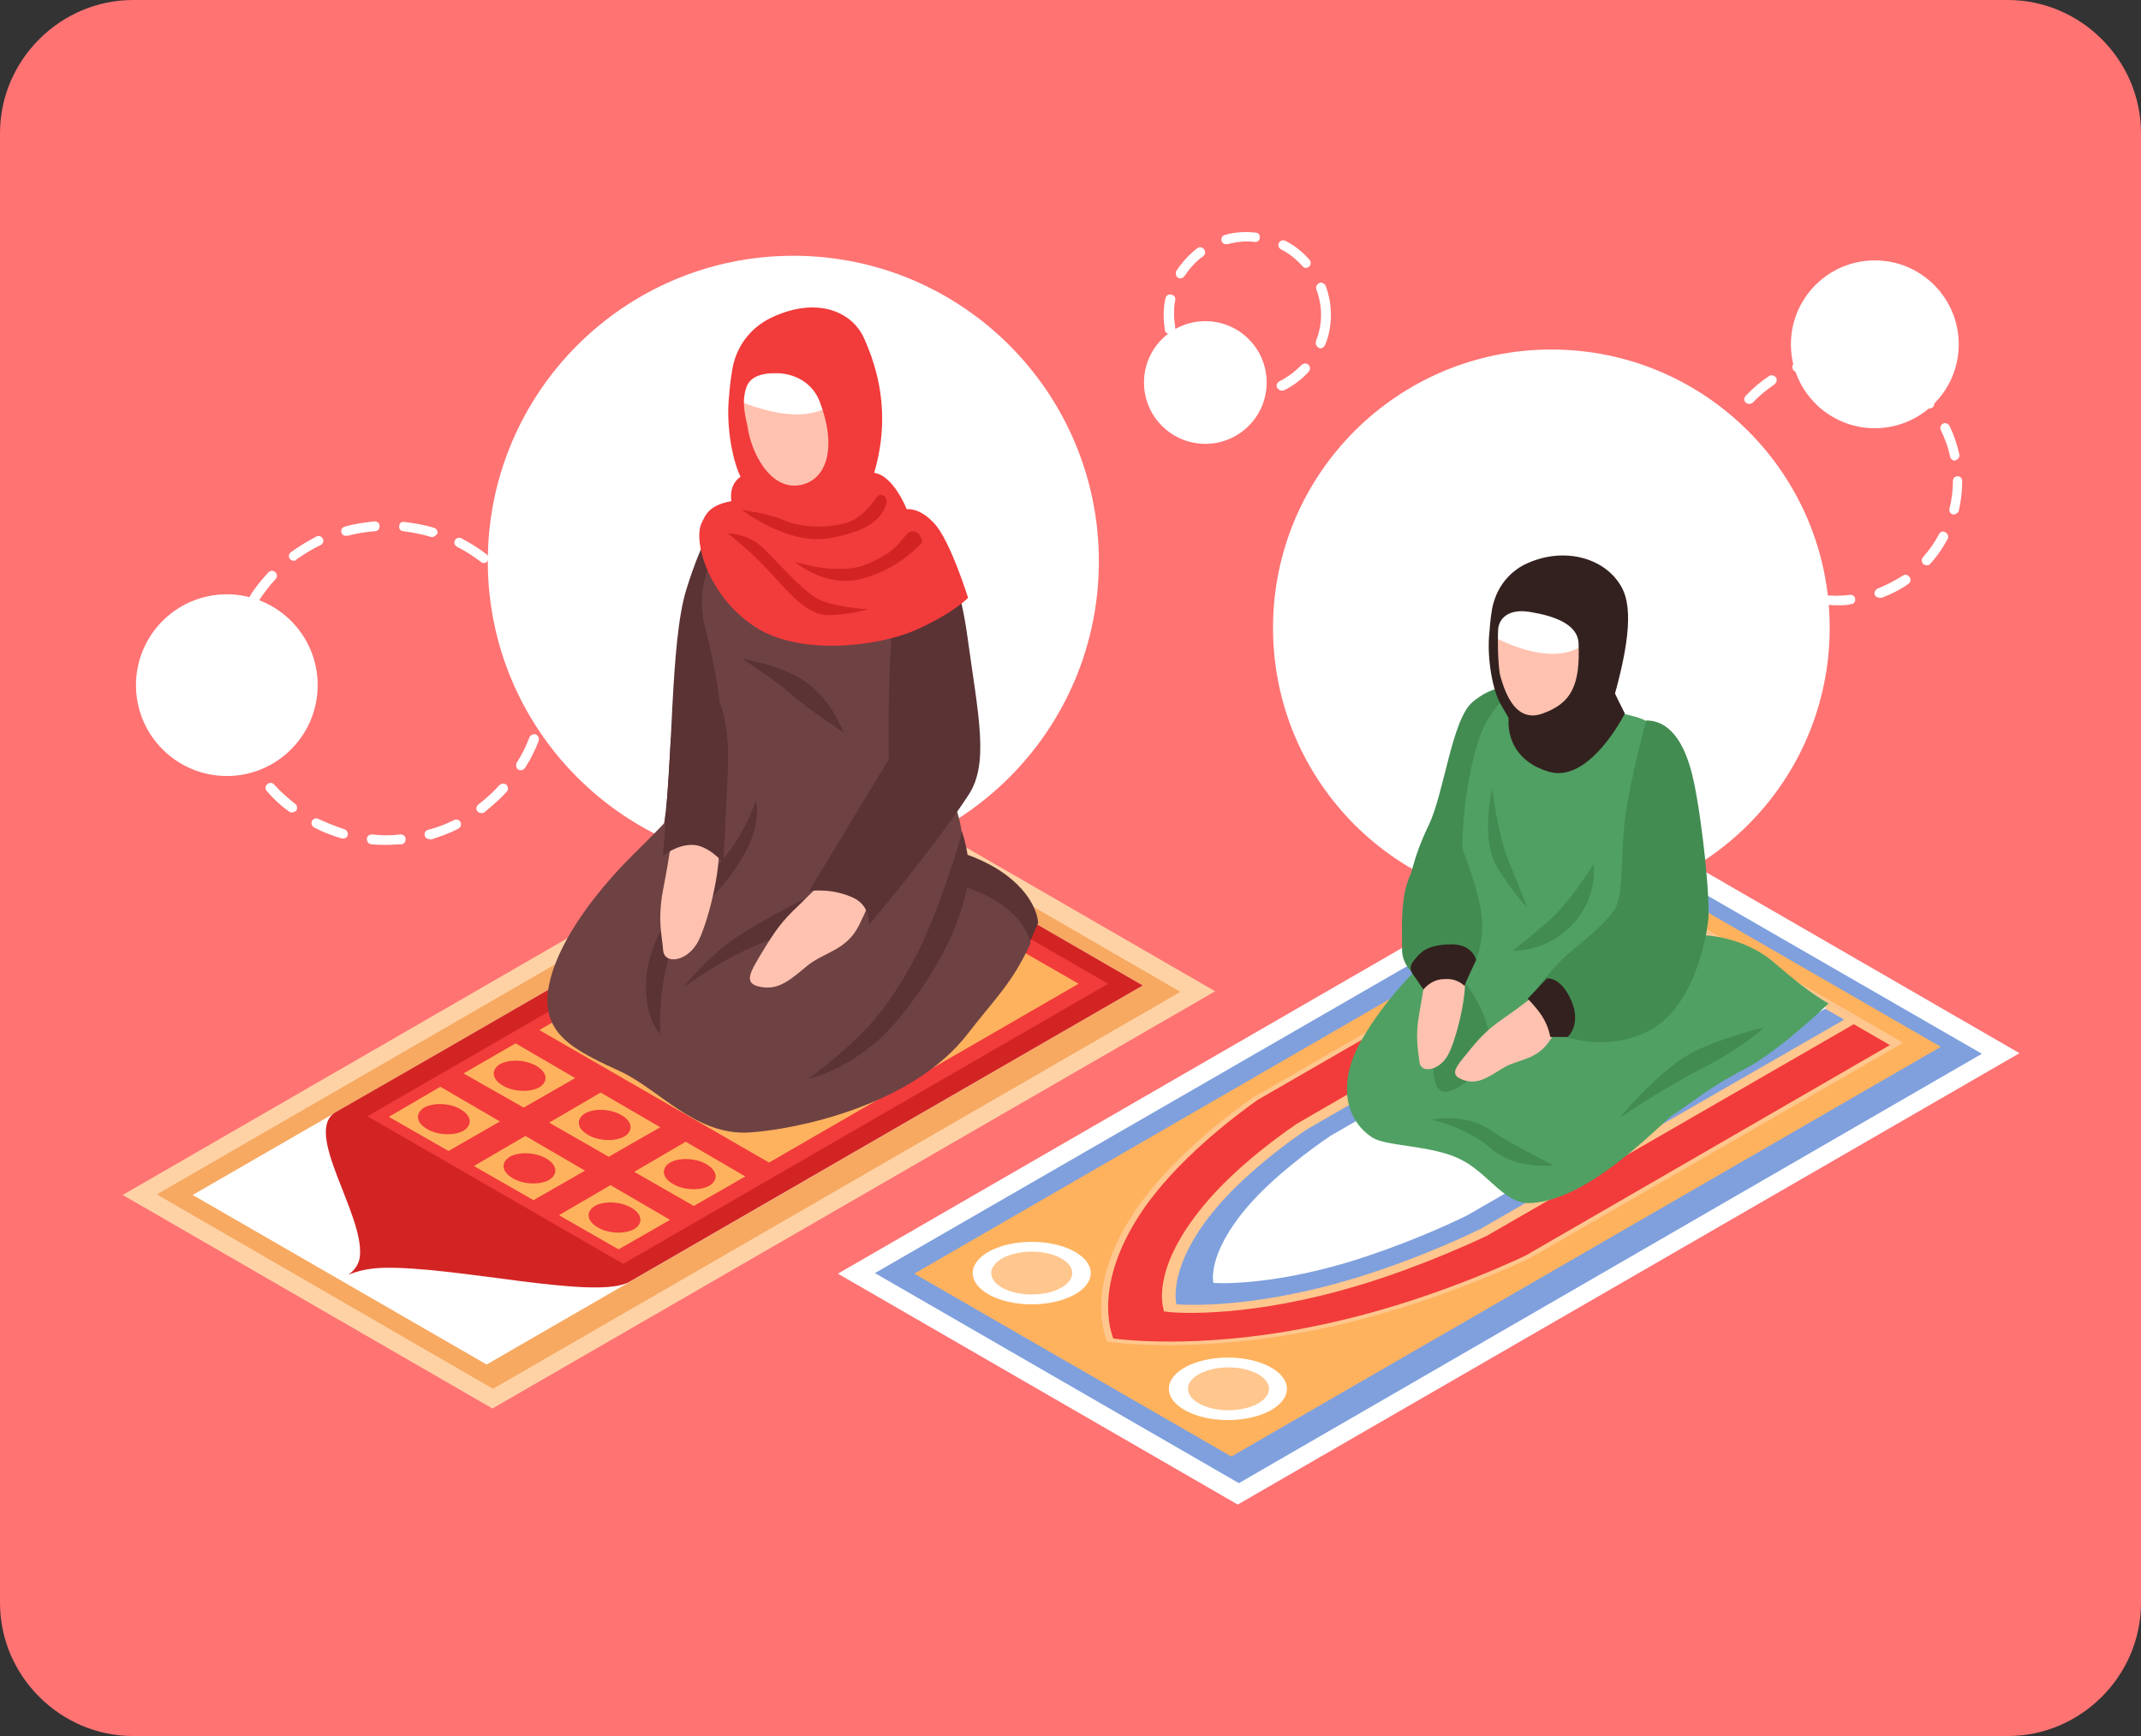 <?xml version="1.0" encoding="utf-8"?>
<!-- Generator: Adobe Illustrator 19.0.0, SVG Export Plug-In . SVG Version: 6.00 Build 0)  -->
<svg version="1.1" id="Layer_1" xmlns="http://www.w3.org/2000/svg" xmlns:xlink="http://www.w3.org/1999/xlink" x="0px" y="0px"
	 width="370px" height="300px" viewBox="0 0 370 300" enable-background="new 0 0 370 300" xml:space="preserve">
<rect x="0" y="0" width="370" height="300" fill="#333333" stroke="none"/>
<path id="XMLID_276_" fill="#FF7373" d="M347,300H23c-12.6,0-23-10.4-23-23V23C0,10.4,10.4,0,23,0h324c12.6,0,23,10.4,23,23v254
	C370,289.6,359.6,300,347,300z"/>
<g id="XMLID_275_">
	<circle id="XMLID_449_" fill="#FFFFFF" cx="137.1" cy="97" r="52.8"/>
	<circle id="XMLID_448_" fill="#FFFFFF" cx="268.1" cy="108.5" r="48.1"/>
	<g id="XMLID_426_">
		<polygon id="XMLID_447_" fill="#FFD2A6" points="210,171.3 85.1,243.4 21.2,206.5 146.1,134.4 		"/>
		<polygon id="XMLID_446_" fill="#F7A961" points="204,171.4 85.2,240 27.1,206.4 145.9,137.8 		"/>
		<polygon id="XMLID_445_" fill="#FFFFFF" points="197.5,170.3 84.1,235.8 33.3,206.5 146.8,141 		"/>
		<path id="XMLID_444_" fill="#D32424" d="M58,192.2c-5.7,3.3,4.9,17.6,4.2,24.8c-0.1,1.4-0.9,2.5-2,3.3c1.4-0.6,3.3-1.1,5.8-1.2
			c12.5-0.4,37.1,5.7,42.8,2.4c6.9-4,88.7-51.2,88.7-51.2L146.8,141C146.8,141,64.9,188.3,58,192.2z"/>
		<polygon id="XMLID_443_" fill="#F23B3B" points="191.5,170 107.7,218.4 63.5,192.9 147.3,144.5 		"/>
		<polygon id="XMLID_442_" fill="#FFB25E" points="186.4,170 132.9,200.9 93.2,178 146.6,147.1 		"/>
		<g id="XMLID_433_">
			<g id="XMLID_438_">
				<polygon id="XMLID_441_" fill="#FFB25E" points="86.4,193.8 77.5,198.9 67.2,193 76.1,187.8 				"/>
				<polygon id="XMLID_440_" fill="#FFB25E" points="101.1,202.3 92.2,207.4 81.9,201.5 90.8,196.3 				"/>
				<polygon id="XMLID_439_" fill="#FFB25E" points="115.8,210.8 106.9,215.9 96.6,210 105.5,204.8 				"/>
			</g>
			<g id="XMLID_434_">
				<polygon id="XMLID_437_" fill="#FFB25E" points="99.4,186.3 90.5,191.4 80.1,185.5 89.1,180.3 				"/>
				<polygon id="XMLID_436_" fill="#FFB25E" points="114.1,194.8 105.2,199.9 94.9,194 103.8,188.8 				"/>
				<polygon id="XMLID_435_" fill="#FFB25E" points="128.8,203.3 119.9,208.4 109.6,202.5 118.5,197.3 				"/>
			</g>
		</g>
		<path id="XMLID_432_" fill="#F23B3B" d="M79.6,191.7c1.9,1.1,2.1,2.7,0.5,3.7c-1.6,0.9-4.5,0.8-6.3-0.3c-1.9-1.1-2.1-2.7-0.5-3.7
			C74.9,190.5,77.8,190.6,79.6,191.7z"/>
		<path id="XMLID_431_" fill="#F23B3B" d="M92.7,184.2c1.9,1.1,2.1,2.7,0.5,3.7c-1.6,0.9-4.5,0.8-6.3-0.3c-1.9-1.1-2.1-2.7-0.5-3.7
			C88,183,90.8,183.1,92.7,184.2z"/>
		<path id="XMLID_430_" fill="#F23B3B" d="M94.4,200.2c1.9,1.1,2.1,2.7,0.5,3.7c-1.6,0.9-4.5,0.8-6.3-0.3c-1.9-1.1-2.1-2.7-0.5-3.7
			C89.7,199,92.5,199.1,94.4,200.2z"/>
		<path id="XMLID_429_" fill="#F23B3B" d="M107.4,192.7c1.9,1.1,2.1,2.7,0.5,3.7c-1.6,0.9-4.5,0.8-6.3-0.3c-1.9-1.1-2.1-2.7-0.5-3.7
			C102.7,191.5,105.5,191.6,107.4,192.7z"/>
		<path id="XMLID_428_" fill="#F23B3B" d="M109.1,208.7c1.9,1.1,2.1,2.7,0.5,3.7c-1.6,0.9-4.5,0.8-6.3-0.3c-1.9-1.1-2.1-2.7-0.5-3.7
			C104.4,207.5,107.2,207.6,109.1,208.7z"/>
		<path id="XMLID_427_" fill="#F23B3B" d="M122.1,201.2c1.9,1.1,2.1,2.7,0.5,3.7c-1.6,0.9-4.5,0.8-6.3-0.3c-1.9-1.1-2.1-2.7-0.5-3.7
			C117.4,200,120.3,200.1,122.1,201.2z"/>
	</g>
	<g id="XMLID_389_">
		<polygon id="XMLID_425_" fill="#FFFFFF" points="349,182 213.9,260 144.8,220.1 279.9,142.1 		"/>
		<polygon id="XMLID_424_" fill="#7FA0DD" points="342.5,182.1 214.1,256.3 151.2,220 279.7,145.9 		"/>
		<polygon id="XMLID_423_" fill="#FFB25E" points="335.4,180.9 212.8,251.7 158,220.1 280.6,149.3 		"/>
		<g id="XMLID_390_">
			<g id="XMLID_401_">
				<path id="XMLID_422_" fill="#F23B3B" d="M328,180.3l-64,36.9c-5.2,2.4-18.4,8.1-33.5,11.6c-22.9,5.2-38.6,2.8-38.6,2.8
					s-4.3-8.6,4.9-22.3c5.9-8.8,15.9-16.4,20.1-19.4l64-36.9L328,180.3z"/>
				<path id="XMLID_402_" fill="#FFC68D" d="M191.4,231.9l0.3,0c0.2,0,16.1,2.4,39-2.8c15.3-3.5,28.7-9.3,33.7-11.7l64.5-37.2
					l-48-27.7l-64.4,37.2c-4.2,2.9-14.3,10.6-20.3,19.5c-9.2,13.7-4.9,22.4-4.9,22.5L191.4,231.9z M326.6,180.6l-63,36.4
					c-4.9,2.3-18.1,8.1-33.3,11.5c-20.8,4.8-35.7,3.1-37.9,2.8c-0.5-1.3-3.4-9.5,4.9-21.9c5.9-8.8,15.9-16.4,20-19.3l62.9-36.3
					L326.6,180.6z"/>
			</g>
			<g id="XMLID_396_">
				<path id="XMLID_400_" fill="#7FA0DD" d="M320.5,175.9l-64,36.9c-4.4,2.1-14.4,6.6-25.6,9.6c-17.5,4.7-28.8,3.5-28.8,3.5
					s-2.2-6.1,6.1-16.6c5.1-6.5,13-12.3,16.6-14.8l64-36.9L320.5,175.9z"/>
				<path id="XMLID_397_" fill="#FFC68D" d="M201.1,226.6l0.7,0.1c0.5,0.1,11.9,1.2,29.6-3.6c11.1-3,21-7.4,25.9-9.7l0.1-0.1
					l64-36.9l-33.3-19.2l-64,37c-4.1,2.8-11.7,8.5-16.8,15c-8.4,10.6-6.3,16.8-6.2,17.1L201.1,226.6z M255.8,212.4
					c-3.9,1.9-14.1,6.5-25.2,9.5c-14.4,3.9-24.5,3.7-27.3,3.5c-0.3-1.5-0.7-7.2,6.1-15.7c5.1-6.4,13.1-12.3,16.4-14.5l62.9-36.3
					l30,17.3L255.8,212.4z"/>
			</g>
			<path id="XMLID_395_" fill="#FFFFFF" d="M315.6,174.2l-62,35.8c-3.6,1.8-11.9,5.5-20.9,8.2c-14.2,4.2-23,3.5-23,3.5
				s-1.3-4.8,6-13.3c4.5-5.2,11.1-10,14.2-12.1l62-35.8L315.6,174.2z"/>
			<ellipse id="XMLID_394_" fill="#FFFFFF" cx="178.3" cy="220" rx="10.2" ry="5.4"/>
			<ellipse id="XMLID_393_" fill="#FFC68D" cx="178.3" cy="220" rx="7" ry="3.7"/>
			<ellipse id="XMLID_392_" fill="#FFFFFF" cx="212.2" cy="240" rx="10.2" ry="5.4"/>
			<ellipse id="XMLID_391_" fill="#FFC68D" cx="212.3" cy="240" rx="7" ry="3.7"/>
		</g>
	</g>
	<g id="XMLID_364_">
		<path id="XMLID_388_" fill="#5B3335" d="M165.2,147.3c0.1-0.4,5.3,1.3,8.8,4c5.4,4.1,5.4,8.2,5.4,8.2l-2.4,5.5c0,0-7.1-4-10.7-5.2
			c-3.6-1.1-5.8-5.8-5.8-5.8L165.2,147.3z"/>
		<path id="XMLID_384_" fill="#5B3335" d="M127.4,89.3c0,0-3.3-5-8.8,12.6c-2.8,9-2.3,30.5-3.8,40.2c-1.5,9.7,7.8,5.6,11.1-3.8
			c3.2-9.3,5.9-27.1,5.9-27.1L127.4,89.3z"/>
		<path id="XMLID_383_" fill="#6E4243" d="M154.4,89.1c0,0,8,6.5,8,12.8c0,4.2-2.9,15.6-1.6,23c2,11.7,8,17.4,4.6,27.9
			c7.6,2.4,11.5,5.7,12.7,10.2c-3.2,7-6.2,9.6-10.9,15.7c-9.6,12.4-29.7,16.5-37.7,17c-9.3,0.6-15.6-7.5-22.4-10.6
			c-6.8-3.1-10.8-5.3-12.1-9.4c-2.1-6.7,4.3-18,14.5-28.1c5.6-5.5,14.7-14.6,15-20.2c0.4-5.9-1.1-12.9-2.6-18.8
			c-1.9-7.4,0.9-13.4,6.3-19.1C132.3,85.1,154.4,89.1,154.4,89.1z"/>
		<path id="XMLID_382_" fill="#5B3335" d="M139.1,155.3c0,0-10.8,5.3-14.9,9c-4.1,3.6-6.1,6.4-6.1,6.4s5.1-4,11.4-6.8
			s6.9-2.5,8.4-4.5C139.5,157.5,139.1,155.3,139.1,155.3z"/>
		<path id="XMLID_380_" fill="#5B3335" d="M130.6,138.4c0,0-1.6,4.7-4.2,8.2c-3.1,4.3-7.5,8-10,11.1c-4.6,5.6-5.1,11.3-4.6,15.3
			c0.5,4,2.3,5.7,2.3,5.7s-0.6-12.1,3.7-17.7c4.3-5.6,6.8-6.7,10.5-12.8C131.9,142.1,130.6,138.4,130.6,138.4z"/>
		<path id="XMLID_379_" fill="#FFC2B0" d="M146.2,148.2c0,0-5.1,5.3-8.1,8.2c-3,2.8-4.1,4.4-6.3,8c-2.2,3.7-3.6,5.7,0,6.2
			c2.9,0.4,4.8-1.3,7.7-3.7c2.9-2.4,6.8-2.6,9-7.1c2.2-4.5,3.6-8.5,3.6-8.5L146.2,148.2z"/>
		<path id="XMLID_378_" fill="#FFC2B0" d="M143.7,62.1c-3.4-3.2-12-4.9-16.1,3.8c-4.3,9.1,3.1,21.7,7.9,20.2
			c2.7-0.9,8.4-4.3,10.4-9.1C148.1,71.5,146.3,64.6,143.7,62.1z"/>
		<path id="XMLID_377_" fill="#FFFFFF" d="M126,68.5c0,0,13.6,7,19.1,0c5.5-7,3.3-9.3-4.3-9.6c-7.6-0.3-13.9,3.9-13.9,3.9L126,68.5z
			"/>
		<path id="XMLID_376_" fill="#5B3335" d="M154.4,103.8c0,0-0.7,10.8-0.8,16.9c-0.1,6.2,0,10.5,0,10.5L139.8,154
			c0,0,3.4-0.6,7.1,0.9c3.8,1.4,3.2,5,3.2,5s10.8-12.7,17.2-22.4c3.7-5.5,1.8-13.6-0.1-27.4c-2.5-18-7.7-16.4-7.7-16.4L154.4,103.8z
			"/>
		<path id="XMLID_375_" fill="#F23B3B" d="M129.6,81.7c0,0-3.8,0.6-3.2,4.9c-3.9,0.7-4.5,2.4-5.2,3.9c-1.4,3.2,1.3,12.7,9.4,17.9
			c7.6,4.9,20.9,3.4,27.6,0.5c6.7-3,9.1-5.6,9.1-5.6s-3.1-9.9-5.8-12.8c-2.6-2.9-4.8-2.5-4.8-2.5s-2.3-5.9-5.7-6.3
			c-3.4-0.5-5.3,6.8-11,6C134.2,86.9,129.6,81.7,129.6,81.7z"/>
		<path id="XMLID_372_" fill="#F23B3B" d="M149.3,58.4c-2.3-5-8.9-7.2-16.6-3.2c-1.5,0.8-4.7,3-5.9,7.5c-0.4,1.5-0.7,4.3-0.8,5.7
			c-0.6,5.4,0.7,11.9,2.3,14.6c2.5,4.4,5.2,9.3,9.5,8.6c4.3-0.8,11.1-2.7,13.3-10C154.1,71.3,151.5,63.3,149.3,58.4z M138.4,83.8
			c-5.3,1.1-8.6-5.7-9.2-10c-0.2-1.3-1.2-4.1-0.2-6.9c0.6-1.7,2.4-2.5,5.5-2.4c2.7,0.1,5.9,1.5,7.2,5
			C144.7,77.5,142.8,82.9,138.4,83.8z"/>
		<path id="XMLID_371_" fill="#D32424" d="M125.8,92.2c0,0,3.7,2.8,7.1,6.5c3.4,3.7,6.6,7.7,10.4,7.6c3.8-0.1,6.7-1,6.7-1
			s-6.5-0.4-9-2c-2.6-1.6-6.1-5.6-9-8.5C129.1,92,125.8,92.2,125.8,92.2z"/>
		<path id="XMLID_370_" fill="#D32424" d="M137.4,97.1c0,0,5.2,4.6,11.6,2.9c6.5-1.7,10.4-6.3,10.4-6.3s-0.2-1.8-1.6-1.9
			s-1.9,2.5-5.2,4.3c-3.3,1.9-5,2.3-8.5,2.2C141.6,98.3,137.4,97.1,137.4,97.1z"/>
		<path id="XMLID_369_" fill="#D32424" d="M128.2,88.1c0,0,7.9,6.2,15.2,4.9c7.3-1.3,8.8-3.7,9.6-5.4c0.8-1.7-0.7-2.5-1.3-1.9
			s-2.2,3.8-5.9,4.8c-3.8,0.9-7.9,0.5-10.3-0.6C133,88.8,128.2,88.1,128.2,88.1z"/>
		<path id="XMLID_368_" fill="#FFC2B0" d="M116.4,142.8c0,0-0.7,5.4-1.8,10.9c-1,5.4-0.2,7.8,0,10.5c0.2,2.6,4.4,2,6.2-1.8
			c1.8-3.8,4.2-13.7,3.2-17.5C123,141,116.4,142.8,116.4,142.8z"/>
		<path id="XMLID_367_" fill="#5B3335" d="M124.5,121.7c0,0,1.6,3.6,1.3,11.1c-0.3,7.4-0.8,16.3-0.8,16.3s-2.6-3.1-5.4-3.1
			c-2.8,0-5,1.9-5,1.9s1-14,1.3-19.7C116.2,122.5,124.5,121.7,124.5,121.7z"/>
		<path id="XMLID_366_" fill="#5B3335" d="M128.2,113.8c0,0,5.9,3.8,8.8,6.4c3,2.6,8.8,6.4,8.8,6.4s-1.9-5.3-6.2-8.5
			C135.5,115,128.2,113.8,128.2,113.8z"/>
		<path id="XMLID_365_" fill="#5B3335" d="M166.2,143.6c0.1,1-4.4,14.9-7.8,21.4c-4.7,9-8.8,13.2-12.5,16.4c-3.6,3.2-6.2,5-6.2,5
			s8.8-1.6,16.4-11.3c7.6-9.6,10.2-17.3,11.1-22.1C168,148.2,166.2,143.6,166.2,143.6z"/>
	</g>
	<g id="XMLID_343_">
		<path id="XMLID_363_" fill="#50A063" d="M290.3,161.9c2-0.7,10.4-0.8,16.6,4.7c6.2,5.4,9.1,6.8,9.1,6.8s-8.4,8.2-14.6,11.4
			c-6.2,3.2-8.6,5.5-12.8,8.2c-4.3,2.8-9.6-6.2-11.2-9.6C275.7,180,290.3,161.9,290.3,161.9z"/>
		<path id="XMLID_362_" fill="#428C52" d="M260.6,118.9c0,0-2.5-0.6-6.1,2.4c-3.6,3-4.9,15.7-7.6,21.3c-2.7,5.6-3.5,9.8-4.4,15.2
			c-1,5.4,3.3,9.8,3.5,10.2c0.2,0.4,10.6-2.7,11.3-6C258.1,158.7,260.6,118.9,260.6,118.9z"/>
		<path id="XMLID_361_" fill="#50A063" d="M264,118c0,0-2.8-0.3-7,6.5c-2.3,3.9-4.2,13.5-4.3,22.2c-0.1,6.9,1.2,7.8-1.9,14.2
			c-1.5,3.1-9.6,8.4-15.7,19.2c-3.9,7-2.7,13.4,2.1,16.5c2.4,1.5,10,1.3,14.9,3.6c5,2.3,7.8,7.9,12.3,7.7
			c12.9-0.5,28.5-20.5,35-24.5c-0.1-12-13.2-8.4-13.2-8.4s3.7-4.8,4.3-15c0.5-8.3-1.1-22.1-2.6-30.8c-0.8-4.7-5.2-5.3-7.1-5.8
			C274,121.4,264,118,264,118z"/>
		<path id="XMLID_360_" fill="#428C52" d="M257.7,198.5c4.2,3.7,10.8,2.9,10.8,2.9s-7.4-3.7-10.9-6.1c-4.5-3.1-10.2-1.8-10.2-1.8
			S253.5,194.8,257.7,198.5z"/>
		<path id="XMLID_359_" fill="#428C52" d="M248.4,175.3c-0.2,0.7-1.6,10.1,0,12.6c1.6,2.5,5.6-1.3,11.4-6.3c5.8-5,7.8-6.3,7.8-6.3
			s-9.6,5.8-10.5,2.2c-1.6-5.8-5.5-9.5-5.5-9.5L248.4,175.3z"/>
		<path id="XMLID_358_" fill="#33211F" d="M278.3,118c0,0,0.5,1.3,1.5,3.3s1,2,1,2s-6,12-13,10.1c-7-2-7.8-7.8-6.7-11.4
			C262.1,118.3,278.3,118,278.3,118z"/>
		<path id="XMLID_357_" fill="#FFC2B0" d="M272.7,103.7c-2.9-2.7-10.4-4.2-13.9,3.2c-3.7,7.9,2.7,18.8,6.8,17.4
			c2.3-0.8,7.3-3.7,9-7.9C276.5,111.8,275,105.8,272.7,103.7z"/>
		<path id="XMLID_356_" fill="#FFFFFF" d="M257.7,109.8c0,0,10.5,6.2,16.4,1.3c5.9-4.9,2.9-9.4-3.7-9.6c-6.5-0.3-12,3.4-12,3.4
			L257.7,109.8z"/>
		<path id="XMLID_353_" fill="#33211F" d="M280.2,101.4c-2.9-5.2-10.4-7.1-17-3.7c-1.3,0.7-4,2.6-5.1,6.5c-0.4,1.3-0.6,3.7-0.7,5
			c-0.5,4.6,0.6,10.3,2,12.6c2.2,3.8,4.5,8.1,8.2,7.4c3.7-0.7,9.1-0.9,10.9-7.2C281.1,113,282.5,105.4,280.2,101.4z M266.6,123.3
			c-4.4,1.6-6.3-2.9-7.3-6.4c-0.4-1.4-0.5-5.6-0.4-8.1c0.1-1.8,1.7-3.8,5.8-3c3.5,0.6,7.9,1.9,8.1,5.3
			C273.1,118.4,271.6,121.5,266.6,123.3z"/>
		<path id="XMLID_352_" fill="#428C52" d="M284.5,124.5c0,0-2.9,10.6-3.7,17.2c-0.8,6.6,0,13.1-2,15.8c-1.9,2.7-6.2,5.9-8.1,7.6
			c-1.9,1.7-4.9,5.4-4.9,5.4s2,0.7,2.9,4.5c0.9,3.8,0.9,3.8,0.9,3.8s7.5,3.3,15.2-0.6c7.7-3.8,10-15.5,10.4-19.1
			c0.4-3.6-1-17.1-2.5-24.1C291.2,127.9,288.3,124.5,284.5,124.5z"/>
		<path id="XMLID_351_" fill="#428C52" d="M252.7,146.6c0,0,3.1,7.9,3.4,12.1c0.5,7.1-3,10.4-3,10.4l-3.9,1.8c0,0-6.9-1.8-6.9-6.8
			c0-5-0.5-12.7,3.6-15.6C250,145.6,252.7,146.6,252.7,146.6z"/>
		<path id="XMLID_350_" fill="#FFC2B0" d="M267.3,170.4c0,0-4.7,3.7-7.5,5.6c-2.7,1.9-3.8,3-6,5.7c-2.2,2.7-3.6,4.1-0.7,5
			c2.3,0.7,4-0.5,6.6-2.1c2.6-1.6,5.7-1.3,8-4.6c2.3-3.3,2.3-3.3,2.3-3.3L267.3,170.4z"/>
		<path id="XMLID_349_" fill="#33211F" d="M267.3,169.1l-3.3,3.5c0,0,1.3,1.2,2.5,3c1.2,1.9,1.4,3.6,1.4,3.6l3,0
			c0,0,2.5-2.1,0.6-6.4C269.6,168.6,267.3,169.1,267.3,169.1z"/>
		<path id="XMLID_348_" fill="#FFC2B0" d="M246.7,166.2c0,0-0.6,4.4-1.4,8.8c-0.8,4.4-0.2,6.4,0,8.5c0.2,2.1,3.6,1.6,5.1-1.5
			c1.5-3.1,3.4-11.1,2.6-14.2C252.1,164.7,246.7,166.2,246.7,166.2z"/>
		<path id="XMLID_347_" fill="#33211F" d="M253.1,170.4c0-0.3,2-4.5,2-4.5s-0.6-2.9-4.6-2.7c-4,0.1-5,1.4-6.1,2.7
			c-1.1,1.3-0.4,2.2-0.4,2.2l2,2.9c0,0,1.3-1.8,3.6-1.8C251.9,169,253.1,170.4,253.1,170.4z"/>
		<path id="XMLID_346_" fill="#428C52" d="M275.4,149.3c0,0-3.9,6.3-7.3,9.4c-3.4,3.1-6.7,5.6-6.7,5.6s5.8,0.3,10.3-4.5
			C276.3,155,275.4,149.3,275.4,149.3z"/>
		<path id="XMLID_345_" fill="#428C52" d="M279.9,193.2c0,0,6.8-4.7,14.1-8.5c7.3-3.7,10.9-7.2,10.9-7.2s-7.6,1.9-12.3,4.3
			C288,184.1,281.3,191.3,279.9,193.2z"/>
		<path id="XMLID_344_" fill="#428C52" d="M257.9,136.3c0,0-2.2,8.7,0.9,13.7c3.2,5,5.1,6.8,5.1,6.8s-1.5-3.9-3.3-8.3
			C258.8,144,257.9,136.3,257.9,136.3z"/>
	</g>
	<g id="XMLID_324_">
		<path id="XMLID_325_" fill="#FFFFFF" d="M66.9,146c-0.9,0-1.8,0-2.7-0.1c-0.5,0-0.8-0.5-0.8-0.9c0-0.5,0.4-0.8,0.9-0.8
			c1.6,0.2,3.3,0.2,4.9,0c0.5,0,0.9,0.3,0.9,0.8c0,0.5-0.3,0.9-0.8,0.9C68.6,145.9,67.7,146,66.9,146z M74.2,145
			c-0.4,0-0.7-0.2-0.8-0.6c-0.1-0.4,0.1-0.9,0.6-1c1.6-0.4,3.1-1,4.5-1.7c0.4-0.2,0.9,0,1.1,0.4c0.2,0.4,0,0.9-0.4,1.1
			c-1.5,0.8-3.2,1.4-4.8,1.9C74.4,145,74.3,145,74.2,145z M59.3,144.9c-0.1,0-0.2,0-0.2,0c-1.7-0.5-3.3-1.1-4.8-1.9
			c-0.4-0.2-0.6-0.7-0.4-1.1c0.2-0.4,0.7-0.6,1.1-0.4c1.5,0.7,3,1.3,4.5,1.8c0.4,0.1,0.7,0.6,0.6,1C60,144.7,59.7,144.9,59.3,144.9z
			 M83.2,140.5c-0.3,0-0.5-0.1-0.7-0.3c-0.3-0.4-0.2-0.9,0.2-1.2c1.3-1,2.5-2.1,3.6-3.3c0.3-0.3,0.8-0.4,1.2-0.1
			c0.3,0.3,0.4,0.8,0.1,1.2c-1.2,1.3-2.5,2.4-3.8,3.5C83.6,140.5,83.4,140.5,83.2,140.5z M50.4,140.4c-0.2,0-0.4-0.1-0.5-0.2
			c-1.4-1-2.7-2.2-3.8-3.5c-0.3-0.3-0.3-0.9,0.1-1.2c0.3-0.3,0.9-0.3,1.2,0.1c1.1,1.2,2.3,2.3,3.6,3.3c0.4,0.3,0.4,0.8,0.2,1.2
			C50.9,140.3,50.6,140.4,50.4,140.4z M90,133.1c-0.2,0-0.3,0-0.4-0.1c-0.4-0.2-0.5-0.8-0.3-1.2c0.9-1.4,1.6-2.8,2.2-4.4
			c0.2-0.4,0.7-0.6,1.1-0.5c0.4,0.2,0.6,0.7,0.5,1.1c-0.6,1.6-1.4,3.2-2.3,4.6C90.5,133,90.3,133.1,90,133.1z M43.7,132.9
			c-0.3,0-0.6-0.1-0.7-0.4c-0.9-1.5-1.7-3-2.3-4.7c-0.2-0.4,0.1-0.9,0.5-1.1c0.4-0.2,0.9,0.1,1.1,0.5c0.6,1.5,1.3,3,2.1,4.4
			c0.2,0.4,0.1,0.9-0.3,1.2C44,132.9,43.8,132.9,43.7,132.9z M93.6,123.8c-0.1,0-0.1,0-0.2,0c-0.5-0.1-0.8-0.5-0.7-1
			c0.3-1.6,0.4-3.2,0.4-4.9c0-0.5,0.4-0.8,0.8-0.8c0.5,0,0.8,0.4,0.8,0.8c0,1.7-0.2,3.5-0.5,5.2C94.4,123.5,94,123.8,93.6,123.8z
			 M40.1,123.6c-0.4,0-0.2-0.3-0.3-0.7c-0.3-1.6,0.1-3.3,0.1-4.9v-0.2c0-0.5-0.5-0.8,0-0.8c0.5,0,0,0.4,0,0.8v0.2
			c0,1.6,0.4,3.1,0.7,4.6C40.8,123.1,40.6,123.5,40.1,123.6C40.1,123.6,40.2,123.6,40.1,123.6z M93.7,114.2c-0.4,0-0.8-0.3-0.8-0.7
			c-0.3-1.6-0.7-3.2-1.3-4.7c-0.2-0.4,0.1-0.9,0.5-1.1c0.4-0.2,0.9,0.1,1.1,0.5c0.6,1.6,1,3.3,1.3,5c0.1,0.5-0.2,0.9-0.7,1
			C93.8,114.2,93.7,114.2,93.7,114.2z M40.2,113.6c-0.1,0-0.1,0-0.2,0c-0.5-0.1-0.8-0.5-0.7-1c0.3-1.7,0.8-3.4,1.5-5
			c0.2-0.4,0.7-0.6,1.1-0.5c0.4,0.2,0.6,0.7,0.5,1.1c-0.6,1.5-1.1,3.1-1.4,4.7C41,113.3,40.6,113.6,40.2,113.6z M90.2,104.8
			c-0.3,0-0.6-0.1-0.7-0.4c-0.8-1.4-1.8-2.7-2.9-3.9c-0.3-0.3-0.3-0.9,0.1-1.2c0.3-0.3,0.9-0.3,1.2,0.1c1.1,1.3,2.2,2.7,3.1,4.2
			c0.2,0.4,0.1,0.9-0.3,1.2C90.5,104.8,90.4,104.8,90.2,104.8z M43.9,104.3c-0.2,0-0.3,0-0.4-0.1c-0.4-0.2-0.5-0.8-0.3-1.2
			c0.9-1.5,2-2.8,3.2-4.1c0.3-0.3,0.8-0.4,1.2,0c0.3,0.3,0.4,0.8,0,1.2c-1.1,1.2-2.1,2.5-3,3.9C44.5,104.1,44.2,104.3,43.9,104.3z
			 M83.6,97.3c-0.2,0-0.4-0.1-0.5-0.2c-1.3-1-2.7-1.9-4.1-2.6c-0.4-0.2-0.6-0.7-0.4-1.1c0.2-0.4,0.7-0.6,1.1-0.4
			c1.5,0.8,3,1.7,4.4,2.8c0.4,0.3,0.4,0.8,0.1,1.2C84.1,97.2,83.8,97.3,83.6,97.3z M50.8,96.9c-0.3,0-0.5-0.1-0.7-0.3
			c-0.3-0.4-0.2-0.9,0.2-1.2c1.4-1,2.9-1.9,4.4-2.7c0.4-0.2,0.9,0,1.1,0.4c0.2,0.4,0,0.9-0.4,1.1c-1.5,0.7-2.9,1.6-4.2,2.5
			C51.1,96.9,50.9,96.9,50.8,96.9z M74.7,92.8c-0.1,0-0.2,0-0.2,0c-1.6-0.5-3.2-0.8-4.8-1c-0.5,0-0.8-0.5-0.7-0.9
			c0-0.5,0.4-0.8,0.9-0.7c1.7,0.2,3.4,0.5,5.1,1c0.4,0.1,0.7,0.6,0.6,1C75.4,92.5,75,92.8,74.7,92.8z M59.8,92.6
			c-0.4,0-0.7-0.2-0.8-0.6c-0.1-0.4,0.1-0.9,0.6-1c1.7-0.5,3.4-0.7,5.1-0.9c0.5,0,0.9,0.3,0.9,0.8c0,0.5-0.3,0.9-0.8,0.9
			c-1.6,0.1-3.2,0.4-4.8,0.8C59.9,92.6,59.8,92.6,59.8,92.6z"/>
	</g>
	<g id="XMLID_306_">
		<path id="XMLID_308_" fill="#FFFFFF" d="M215.5,68.9c-1.4,0.1-2.7-0.2-4-0.6c-0.4-0.1-0.7-0.6-0.6-1c0.1-0.4,0.6-0.7,1-0.6
			c1.1,0.3,2.3,0.5,3.5,0.5c0.4,0,0.8,0,1.1,0c0.4,0,0.9,0.3,0.9,0.8c0,0.5-0.3,0.9-0.8,0.9C216.4,68.9,215.9,68.9,215.5,68.9z
			 M221.5,67.5c-0.3,0-0.6-0.2-0.8-0.5c-0.2-0.4,0-0.9,0.4-1.1c1.4-0.7,2.7-1.7,3.8-2.8c0.3-0.3,0.8-0.4,1.2-0.1
			c0.3,0.3,0.4,0.8,0.1,1.2c-1.2,1.3-2.6,2.4-4.2,3.2C221.8,67.5,221.7,67.5,221.5,67.5z M207.3,66.1c-0.2,0-0.4-0.1-0.5-0.2
			c-1.4-1.1-2.6-2.4-3.6-3.9c-0.2-0.4-0.1-0.9,0.3-1.2c0.4-0.2,0.9-0.1,1.2,0.3c0.8,1.4,1.9,2.5,3.1,3.5c0.4,0.3,0.4,0.8,0.2,1.2
			C207.8,66,207.5,66.1,207.3,66.1z M228.2,60.2c-0.1,0-0.2,0-0.3-0.1c-0.4-0.2-0.6-0.7-0.5-1.1c0.6-1.5,0.9-3,0.9-4.6
			c0-1.5-0.3-3-0.8-4.4c-0.2-0.4,0.1-0.9,0.5-1.1c0.4-0.2,0.9,0.1,1.1,0.5c0.6,1.6,0.9,3.3,0.9,5c0,1.8-0.3,3.6-1,5.2
			C228.8,60,228.5,60.2,228.2,60.2z M202.1,57.7c-0.4,0-0.8-0.3-0.8-0.7c-0.1-0.8-0.2-1.7-0.2-2.6c0-0.9,0.1-1.9,0.3-2.8
			c0.1-0.5,0.5-0.8,1-0.7c0.5,0.1,0.8,0.5,0.7,1c-0.2,0.8-0.2,1.6-0.2,2.4c0,0.8,0.1,1.5,0.2,2.3c0.1,0.5-0.2,0.9-0.7,1
			C202.2,57.7,202.2,57.7,202.1,57.7z M204,48.1c-0.2,0-0.3,0-0.4-0.1c-0.4-0.2-0.5-0.8-0.3-1.2c1-1.5,2.2-2.8,3.6-3.9
			c0.4-0.3,0.9-0.2,1.2,0.2c0.3,0.4,0.2,0.9-0.2,1.2c-1.3,0.9-2.3,2.1-3.2,3.4C204.6,47.9,204.3,48.1,204,48.1z M225.7,46.3
			c-0.2,0-0.5-0.1-0.6-0.3c-1.1-1.2-2.3-2.2-3.7-2.9c-0.4-0.2-0.6-0.7-0.4-1.1c0.2-0.4,0.7-0.6,1.1-0.4c1.6,0.8,3,1.9,4.2,3.3
			c0.3,0.3,0.3,0.9-0.1,1.2C226.1,46.2,225.9,46.3,225.7,46.3z M211.9,42.2c-0.4,0-0.7-0.2-0.8-0.6c-0.1-0.4,0.1-0.9,0.6-1
			c1.7-0.5,3.5-0.6,5.3-0.4c0.5,0,0.8,0.5,0.7,0.9c0,0.5-0.5,0.8-0.9,0.7c-1.5-0.2-3.2,0-4.7,0.4C212.1,42.2,212,42.2,211.9,42.2z"
			/>
	</g>
	<g id="XMLID_282_">
		<path id="XMLID_284_" fill="#FFFFFF" d="M317.5,104.6c-0.9,0-1.9-0.1-2.8-0.2c-0.5-0.1-0.8-0.5-0.7-0.9c0.1-0.5,0.5-0.8,0.9-0.7
			c1.6,0.2,3.2,0.2,4.8,0c0.4-0.1,0.9,0.3,0.9,0.7c0.1,0.5-0.3,0.9-0.7,0.9C319.2,104.6,318.4,104.6,317.5,104.6z M324.8,103.3
			c-0.3,0-0.7-0.2-0.8-0.5c-0.2-0.4,0.1-0.9,0.5-1.1c1.5-0.6,2.9-1.3,4.3-2.2c0.4-0.3,0.9-0.2,1.2,0.2c0.3,0.4,0.2,0.9-0.2,1.2
			c-1.4,1-3,1.8-4.6,2.4C325,103.3,324.9,103.3,324.8,103.3z M310,103.2c-0.1,0-0.2,0-0.3-0.1c-1.6-0.6-3.2-1.5-4.6-2.5
			c-0.4-0.3-0.5-0.8-0.2-1.2c0.3-0.4,0.8-0.5,1.2-0.2c1.3,0.9,2.7,1.7,4.2,2.3c0.4,0.2,0.6,0.7,0.5,1.1
			C310.6,103,310.3,103.2,310,103.2z M333,97.7c-0.2,0-0.4-0.1-0.6-0.2c-0.3-0.3-0.4-0.8-0.1-1.2c1.1-1.2,2-2.5,2.8-4
			c0.2-0.4,0.7-0.6,1.1-0.3c0.4,0.2,0.6,0.7,0.4,1.1c-0.8,1.5-1.8,3-3,4.3C333.5,97.6,333.2,97.7,333,97.7z M301.8,97.4
			c-0.2,0-0.5-0.1-0.6-0.3c-1.1-1.3-2.1-2.8-2.9-4.3c-0.2-0.4,0-0.9,0.4-1.1c0.4-0.2,0.9,0,1.1,0.4c0.7,1.4,1.6,2.8,2.7,4
			c0.3,0.4,0.3,0.9-0.1,1.2C302.2,97.4,302,97.4,301.8,97.4z M337.7,88.9c-0.1,0-0.1,0-0.2,0c-0.5-0.1-0.7-0.6-0.6-1
			c0.4-1.6,0.6-3.2,0.6-4.8c0-0.5,0.4-0.8,0.8-0.8c0.5,0,0.8,0.4,0.8,0.8c0,1.8-0.2,3.5-0.6,5.2C338.4,88.6,338,88.9,337.7,88.9z
			 M297.3,88.6c-0.4,0-0.7-0.3-0.8-0.7c-0.4-1.6-0.5-3.2-0.5-4.8l0-0.3c0-0.5,0.4-0.8,0.8-0.8c0,0,0,0,0,0c0.5,0,0.8,0.3,0.8,0.8
			l0,0.3c0,1.5,0.2,3,0.5,4.5c0.1,0.5-0.2,0.9-0.6,1C297.5,88.6,297.4,88.6,297.3,88.6z M337.8,79.6c-0.4,0-0.7-0.3-0.8-0.7
			c-0.3-1.6-0.9-3.1-1.6-4.6c-0.2-0.4,0-0.9,0.4-1.1c0.4-0.2,0.9,0,1.1,0.4c0.8,1.6,1.3,3.2,1.7,4.9c0.1,0.5-0.2,0.9-0.6,1
			C337.9,79.6,337.9,79.6,337.8,79.6z M297.5,78.6c-0.1,0-0.1,0-0.2,0c-0.4-0.1-0.7-0.6-0.6-1c0.4-1.7,1.1-3.3,1.9-4.9
			c0.2-0.4,0.7-0.6,1.1-0.3c0.4,0.2,0.6,0.7,0.3,1.1c-0.8,1.4-1.4,2.9-1.8,4.5C298.2,78.3,297.9,78.6,297.5,78.6z M333.4,70.6
			c-0.2,0-0.5-0.1-0.6-0.3c-1-1.2-2.2-2.3-3.5-3.3c-0.4-0.3-0.5-0.8-0.2-1.2c0.3-0.4,0.8-0.5,1.2-0.2c1.4,1,2.7,2.2,3.8,3.6
			c0.3,0.4,0.2,0.9-0.1,1.2C333.8,70.5,333.6,70.6,333.4,70.6z M302.3,69.8c-0.2,0-0.4-0.1-0.6-0.2c-0.3-0.3-0.4-0.8,0-1.2
			c1.2-1.3,2.5-2.4,4-3.4c0.4-0.3,0.9-0.1,1.2,0.2c0.3,0.4,0.1,0.9-0.2,1.2c-1.3,0.9-2.6,1.9-3.7,3.1
			C302.8,69.7,302.5,69.8,302.3,69.8z M325.4,64.7c-0.1,0-0.2,0-0.3-0.1c-1.5-0.6-3.1-1-4.7-1.3c-0.5-0.1-0.8-0.5-0.7-1
			c0.1-0.5,0.5-0.8,1-0.7c1.7,0.3,3.4,0.7,5,1.4c0.4,0.2,0.6,0.7,0.5,1.1C326,64.5,325.7,64.7,325.4,64.7z M310.6,64.3
			c-0.3,0-0.7-0.2-0.8-0.6c-0.2-0.4,0.1-0.9,0.5-1.1c1.6-0.6,3.4-1,5.1-1.1c0.5-0.1,0.9,0.3,0.9,0.8c0,0.5-0.3,0.9-0.8,0.9
			c-1.6,0.2-3.2,0.5-4.7,1C310.8,64.3,310.7,64.3,310.6,64.3z"/>
	</g>
	<circle id="XMLID_280_" fill="#FFFFFF" cx="39.2" cy="118.4" r="15.7"/>
	<circle id="XMLID_279_" fill="#FFFFFF" cx="208.3" cy="66.1" r="10.6"/>
	<circle id="XMLID_278_" fill="#FFFFFF" cx="324" cy="59.5" r="14.5"/>
</g>
</svg>
